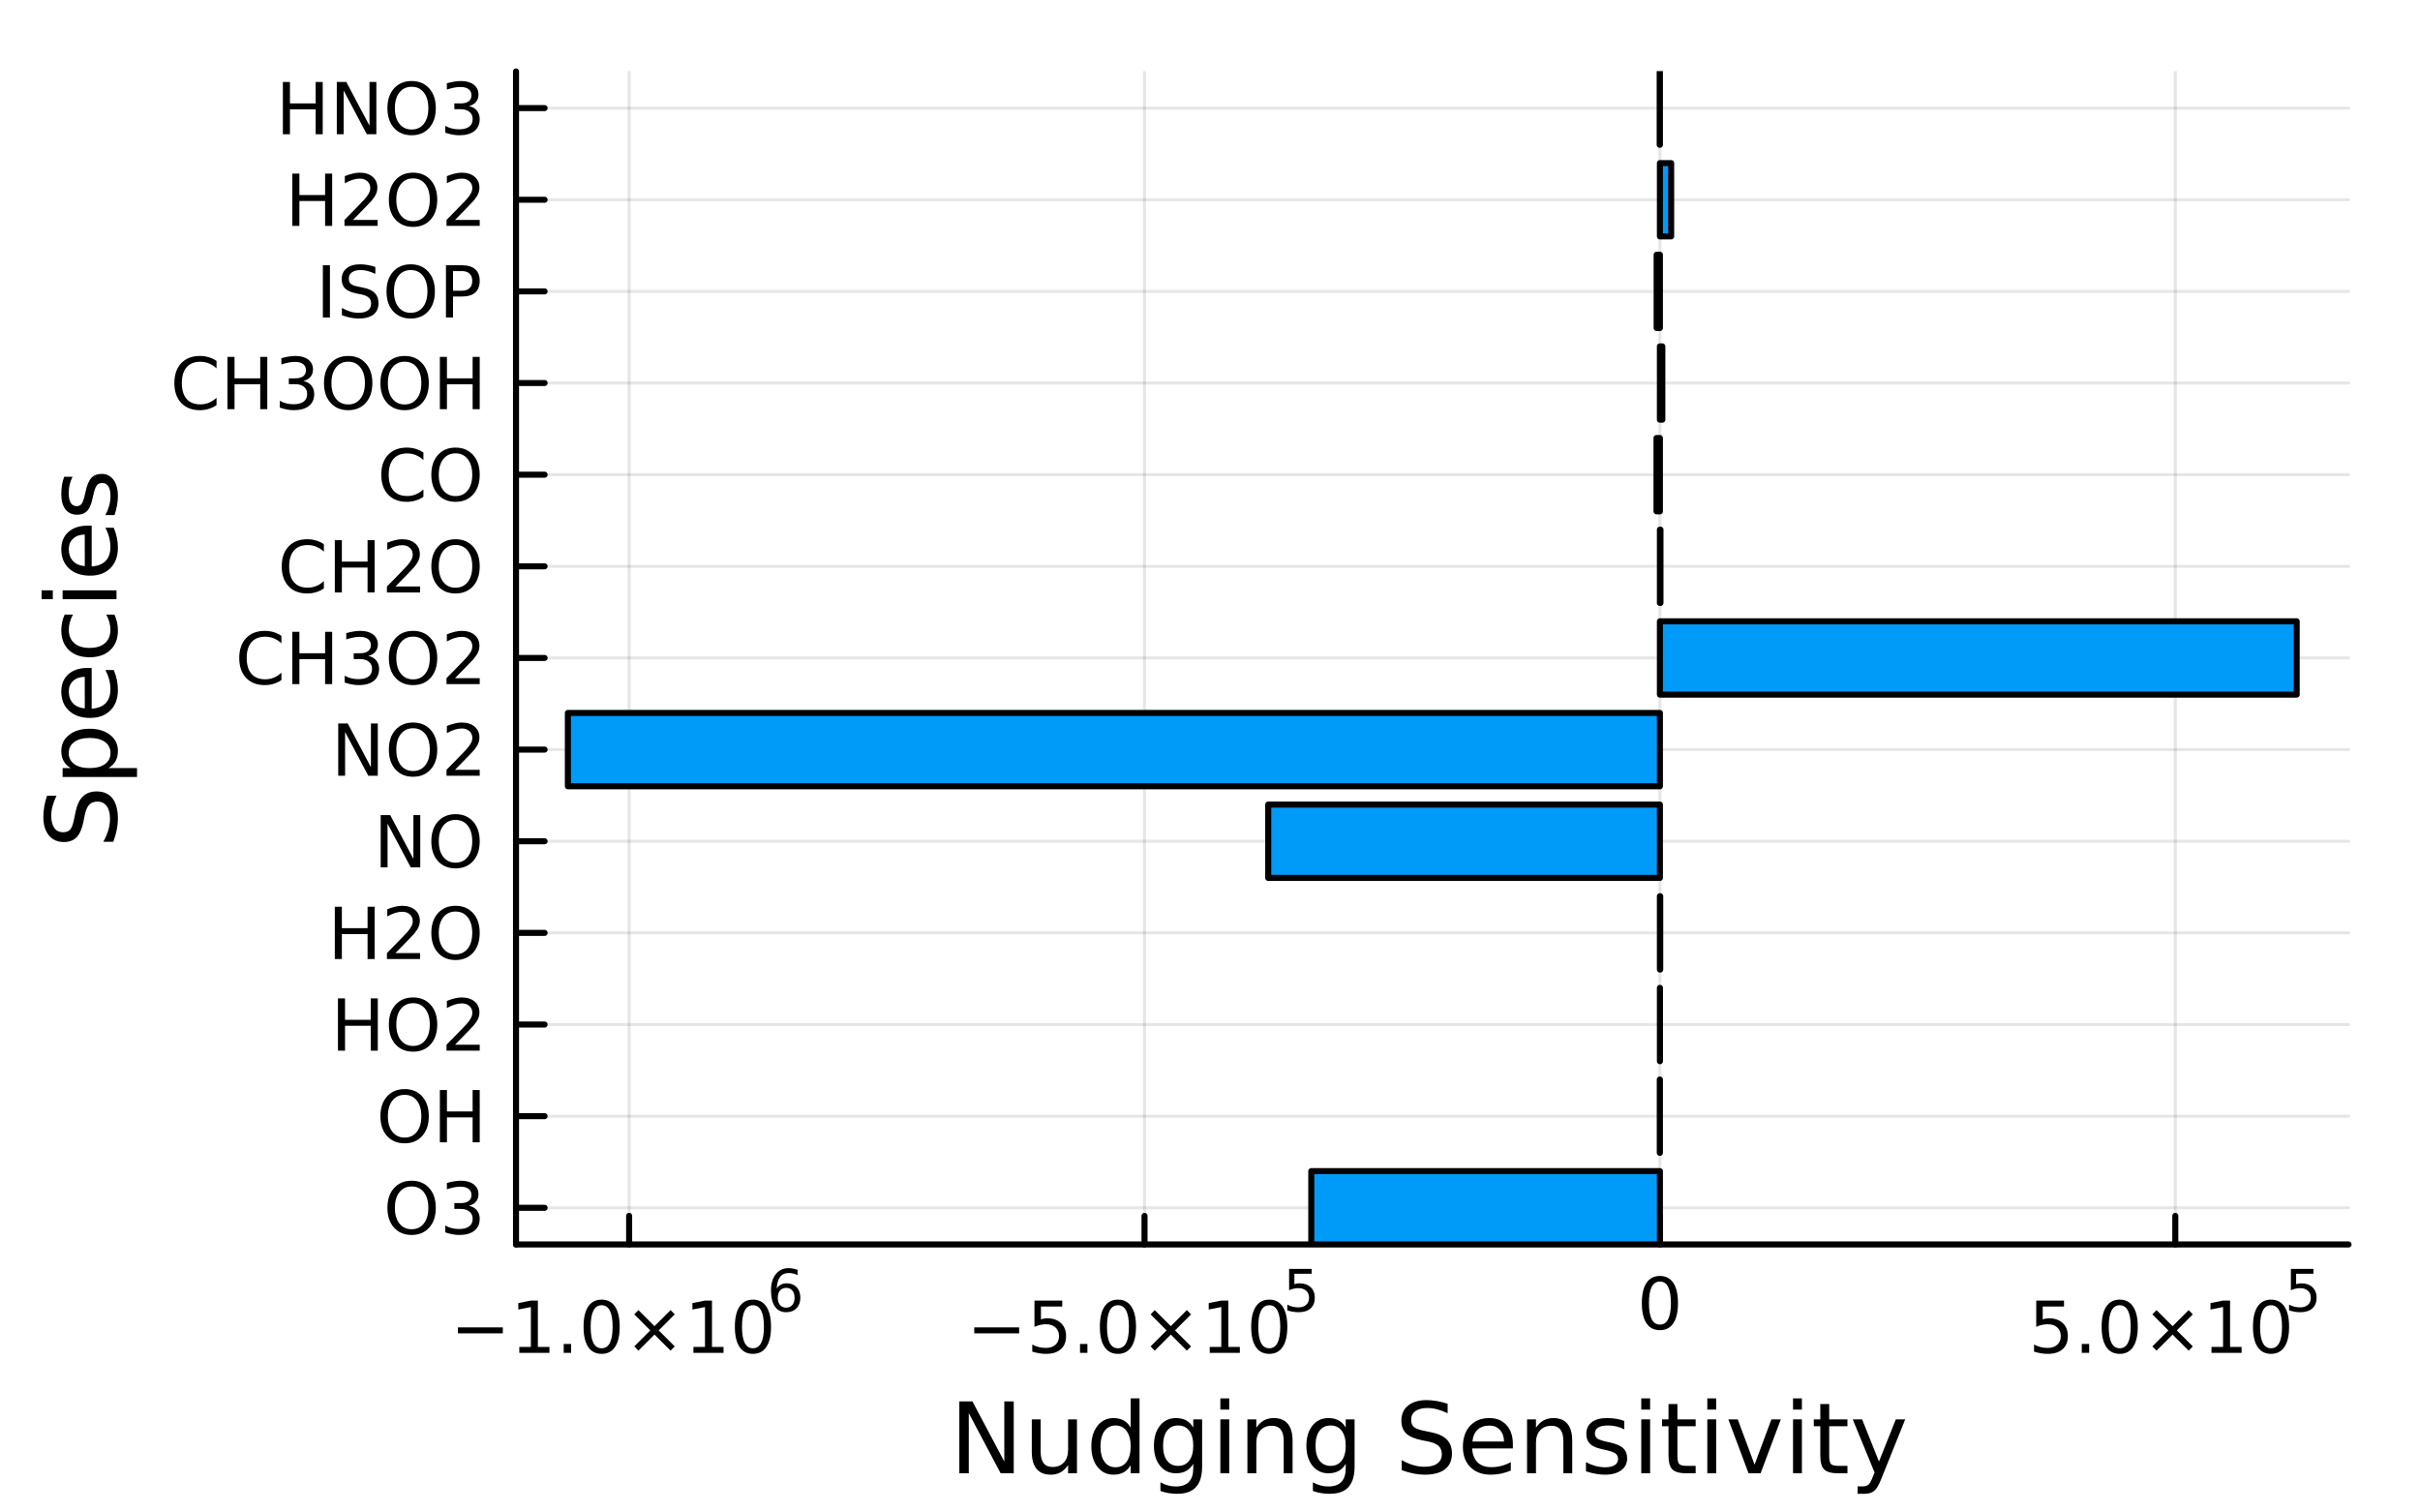 <?xml version="1.0" encoding="utf-8"?>
<svg xmlns="http://www.w3.org/2000/svg" xmlns:xlink="http://www.w3.org/1999/xlink" width="400" height="250" viewBox="0 0 1600 1000">
<rect x="0" y="0" width="1600" height="1000" fill="#333333" stroke="none"/>
<defs>
  <clipPath id="clip290">
    <rect x="0" y="0" width="1600" height="1000"/>
  </clipPath>
</defs>
<path clip-path="url(#clip290)" d="M0 1000 L1600 1000 L1600 0 L0 0  Z" fill="#ffffff" fill-rule="evenodd" fill-opacity="1"/>
<defs>
  <clipPath id="clip291">
    <rect x="320" y="0" width="1121" height="1000"/>
  </clipPath>
</defs>
<path clip-path="url(#clip290)" d="M341.164 822.794 L1552.76 822.794 L1552.76 47.244 L341.164 47.244  Z" fill="#ffffff" fill-rule="evenodd" fill-opacity="1"/>
<defs>
  <clipPath id="clip292">
    <rect x="341" y="47" width="1213" height="777"/>
  </clipPath>
</defs>
<polyline clip-path="url(#clip292)" style="stroke:#000000; stroke-linecap:round; stroke-linejoin:round; stroke-width:2; stroke-opacity:0.1; fill:none" points="415.96,822.794 415.96,47.244 "/>
<polyline clip-path="url(#clip292)" style="stroke:#000000; stroke-linecap:round; stroke-linejoin:round; stroke-width:2; stroke-opacity:0.1; fill:none" points="756.712,822.794 756.712,47.244 "/>
<polyline clip-path="url(#clip292)" style="stroke:#000000; stroke-linecap:round; stroke-linejoin:round; stroke-width:2; stroke-opacity:0.1; fill:none" points="1097.46,822.794 1097.46,47.244 "/>
<polyline clip-path="url(#clip292)" style="stroke:#000000; stroke-linecap:round; stroke-linejoin:round; stroke-width:2; stroke-opacity:0.1; fill:none" points="1438.22,822.794 1438.22,47.244 "/>
<polyline clip-path="url(#clip292)" style="stroke:#000000; stroke-linecap:round; stroke-linejoin:round; stroke-width:2; stroke-opacity:0.1; fill:none" points="341.164,798.558 1552.76,798.558 "/>
<polyline clip-path="url(#clip292)" style="stroke:#000000; stroke-linecap:round; stroke-linejoin:round; stroke-width:2; stroke-opacity:0.1; fill:none" points="341.164,737.969 1552.76,737.969 "/>
<polyline clip-path="url(#clip292)" style="stroke:#000000; stroke-linecap:round; stroke-linejoin:round; stroke-width:2; stroke-opacity:0.1; fill:none" points="341.164,677.379 1552.76,677.379 "/>
<polyline clip-path="url(#clip292)" style="stroke:#000000; stroke-linecap:round; stroke-linejoin:round; stroke-width:2; stroke-opacity:0.1; fill:none" points="341.164,616.789 1552.76,616.789 "/>
<polyline clip-path="url(#clip292)" style="stroke:#000000; stroke-linecap:round; stroke-linejoin:round; stroke-width:2; stroke-opacity:0.1; fill:none" points="341.164,556.199 1552.76,556.199 "/>
<polyline clip-path="url(#clip292)" style="stroke:#000000; stroke-linecap:round; stroke-linejoin:round; stroke-width:2; stroke-opacity:0.1; fill:none" points="341.164,495.609 1552.76,495.609 "/>
<polyline clip-path="url(#clip292)" style="stroke:#000000; stroke-linecap:round; stroke-linejoin:round; stroke-width:2; stroke-opacity:0.1; fill:none" points="341.164,435.019 1552.76,435.019 "/>
<polyline clip-path="url(#clip292)" style="stroke:#000000; stroke-linecap:round; stroke-linejoin:round; stroke-width:2; stroke-opacity:0.1; fill:none" points="341.164,374.429 1552.76,374.429 "/>
<polyline clip-path="url(#clip292)" style="stroke:#000000; stroke-linecap:round; stroke-linejoin:round; stroke-width:2; stroke-opacity:0.1; fill:none" points="341.164,313.839 1552.76,313.839 "/>
<polyline clip-path="url(#clip292)" style="stroke:#000000; stroke-linecap:round; stroke-linejoin:round; stroke-width:2; stroke-opacity:0.1; fill:none" points="341.164,253.25 1552.76,253.25 "/>
<polyline clip-path="url(#clip292)" style="stroke:#000000; stroke-linecap:round; stroke-linejoin:round; stroke-width:2; stroke-opacity:0.1; fill:none" points="341.164,192.66 1552.76,192.66 "/>
<polyline clip-path="url(#clip292)" style="stroke:#000000; stroke-linecap:round; stroke-linejoin:round; stroke-width:2; stroke-opacity:0.1; fill:none" points="341.164,132.07 1552.76,132.07 "/>
<polyline clip-path="url(#clip292)" style="stroke:#000000; stroke-linecap:round; stroke-linejoin:round; stroke-width:2; stroke-opacity:0.1; fill:none" points="341.164,71.48 1552.76,71.48 "/>
<polyline clip-path="url(#clip290)" style="stroke:#000000; stroke-linecap:round; stroke-linejoin:round; stroke-width:4; stroke-opacity:1; fill:none" points="341.164,822.794 1552.76,822.794 "/>
<polyline clip-path="url(#clip290)" style="stroke:#000000; stroke-linecap:round; stroke-linejoin:round; stroke-width:4; stroke-opacity:1; fill:none" points="415.96,822.794 415.96,803.897 "/>
<polyline clip-path="url(#clip290)" style="stroke:#000000; stroke-linecap:round; stroke-linejoin:round; stroke-width:4; stroke-opacity:1; fill:none" points="756.712,822.794 756.712,803.897 "/>
<polyline clip-path="url(#clip290)" style="stroke:#000000; stroke-linecap:round; stroke-linejoin:round; stroke-width:4; stroke-opacity:1; fill:none" points="1097.46,822.794 1097.46,803.897 "/>
<polyline clip-path="url(#clip290)" style="stroke:#000000; stroke-linecap:round; stroke-linejoin:round; stroke-width:4; stroke-opacity:1; fill:none" points="1438.22,822.794 1438.22,803.897 "/>
<path clip-path="url(#clip290)" d="M302.77 877.626 L332.445 877.626 L332.445 881.561 L302.77 881.561 L302.77 877.626 Z" fill="#000000" fill-rule="nonzero" fill-opacity="1" /><path clip-path="url(#clip290)" d="M343.348 890.519 L350.987 890.519 L350.987 864.154 L342.677 865.82 L342.677 861.561 L350.941 859.894 L355.617 859.894 L355.617 890.519 L363.255 890.519 L363.255 894.454 L343.348 894.454 L343.348 890.519 Z" fill="#000000" fill-rule="nonzero" fill-opacity="1" /><path clip-path="url(#clip290)" d="M372.7 888.575 L377.584 888.575 L377.584 894.454 L372.7 894.454 L372.7 888.575 Z" fill="#000000" fill-rule="nonzero" fill-opacity="1" /><path clip-path="url(#clip290)" d="M397.769 862.973 Q394.158 862.973 392.329 866.538 Q390.524 870.079 390.524 877.209 Q390.524 884.316 392.329 887.88 Q394.158 891.422 397.769 891.422 Q401.403 891.422 403.209 887.88 Q405.038 884.316 405.038 877.209 Q405.038 870.079 403.209 866.538 Q401.403 862.973 397.769 862.973 M397.769 859.269 Q403.579 859.269 406.635 863.876 Q409.714 868.459 409.714 877.209 Q409.714 885.936 406.635 890.542 Q403.579 895.126 397.769 895.126 Q391.959 895.126 388.88 890.542 Q385.825 885.936 385.825 877.209 Q385.825 868.459 388.88 863.876 Q391.959 859.269 397.769 859.269 Z" fill="#000000" fill-rule="nonzero" fill-opacity="1" /><path clip-path="url(#clip290)" d="M446.102 868.992 L435.524 879.616 L446.102 890.195 L443.348 892.996 L432.723 882.371 L422.098 892.996 L419.366 890.195 L429.922 879.616 L419.366 868.992 L422.098 866.191 L432.723 876.816 L443.348 866.191 L446.102 868.992 Z" fill="#000000" fill-rule="nonzero" fill-opacity="1" /><path clip-path="url(#clip290)" d="M458.463 890.519 L466.102 890.519 L466.102 864.154 L457.792 865.82 L457.792 861.561 L466.056 859.894 L470.732 859.894 L470.732 890.519 L478.371 890.519 L478.371 894.454 L458.463 894.454 L458.463 890.519 Z" fill="#000000" fill-rule="nonzero" fill-opacity="1" /><path clip-path="url(#clip290)" d="M497.815 862.973 Q494.204 862.973 492.375 866.538 Q490.57 870.079 490.57 877.209 Q490.57 884.316 492.375 887.88 Q494.204 891.422 497.815 891.422 Q501.449 891.422 503.255 887.88 Q505.083 884.316 505.083 877.209 Q505.083 870.079 503.255 866.538 Q501.449 862.973 497.815 862.973 M497.815 859.269 Q503.625 859.269 506.681 863.876 Q509.759 868.459 509.759 877.209 Q509.759 885.936 506.681 890.542 Q503.625 895.126 497.815 895.126 Q492.005 895.126 488.926 890.542 Q485.871 885.936 485.871 877.209 Q485.871 868.459 488.926 863.876 Q492.005 859.269 497.815 859.269 Z" fill="#000000" fill-rule="nonzero" fill-opacity="1" /><path clip-path="url(#clip290)" d="M519.784 851.49 Q517.226 851.49 515.721 853.239 Q514.236 854.988 514.236 858.035 Q514.236 861.063 515.721 862.831 Q517.226 864.58 519.784 864.58 Q522.342 864.58 523.827 862.831 Q525.332 861.063 525.332 858.035 Q525.332 854.988 523.827 853.239 Q522.342 851.49 519.784 851.49 M527.326 839.585 L527.326 843.045 Q525.896 842.368 524.429 842.011 Q522.981 841.653 521.552 841.653 Q517.79 841.653 515.797 844.193 Q513.822 846.732 513.54 851.866 Q514.649 850.23 516.323 849.365 Q517.997 848.481 520.01 848.481 Q524.241 848.481 526.686 851.057 Q529.15 853.615 529.15 858.035 Q529.15 862.361 526.592 864.975 Q524.034 867.589 519.784 867.589 Q514.913 867.589 512.336 863.865 Q509.759 860.123 509.759 853.032 Q509.759 846.374 512.919 842.425 Q516.079 838.456 521.401 838.456 Q522.831 838.456 524.279 838.738 Q525.746 839.02 527.326 839.585 Z" fill="#000000" fill-rule="nonzero" fill-opacity="1" /><path clip-path="url(#clip290)" d="M644.133 877.626 L673.809 877.626 L673.809 881.561 L644.133 881.561 L644.133 877.626 Z" fill="#000000" fill-rule="nonzero" fill-opacity="1" /><path clip-path="url(#clip290)" d="M683.948 859.894 L702.304 859.894 L702.304 863.83 L688.23 863.83 L688.23 872.302 Q689.249 871.954 690.267 871.792 Q691.286 871.607 692.304 871.607 Q698.091 871.607 701.471 874.779 Q704.85 877.95 704.85 883.366 Q704.85 888.945 701.378 892.047 Q697.906 895.126 691.586 895.126 Q689.411 895.126 687.142 894.755 Q684.897 894.385 682.489 893.644 L682.489 888.945 Q684.573 890.079 686.795 890.635 Q689.017 891.19 691.494 891.19 Q695.498 891.19 697.836 889.084 Q700.174 886.978 700.174 883.366 Q700.174 879.755 697.836 877.649 Q695.498 875.542 691.494 875.542 Q689.619 875.542 687.744 875.959 Q685.892 876.376 683.948 877.255 L683.948 859.894 Z" fill="#000000" fill-rule="nonzero" fill-opacity="1" /><path clip-path="url(#clip290)" d="M714.063 888.575 L718.947 888.575 L718.947 894.454 L714.063 894.454 L714.063 888.575 Z" fill="#000000" fill-rule="nonzero" fill-opacity="1" /><path clip-path="url(#clip290)" d="M739.133 862.973 Q735.521 862.973 733.693 866.538 Q731.887 870.079 731.887 877.209 Q731.887 884.316 733.693 887.88 Q735.521 891.422 739.133 891.422 Q742.767 891.422 744.572 887.88 Q746.401 884.316 746.401 877.209 Q746.401 870.079 744.572 866.538 Q742.767 862.973 739.133 862.973 M739.133 859.269 Q744.943 859.269 747.998 863.876 Q751.077 868.459 751.077 877.209 Q751.077 885.936 747.998 890.542 Q744.943 895.126 739.133 895.126 Q733.322 895.126 730.244 890.542 Q727.188 885.936 727.188 877.209 Q727.188 868.459 730.244 863.876 Q733.322 859.269 739.133 859.269 Z" fill="#000000" fill-rule="nonzero" fill-opacity="1" /><path clip-path="url(#clip290)" d="M787.466 868.992 L776.887 879.616 L787.466 890.195 L784.711 892.996 L774.086 882.371 L763.461 892.996 L760.73 890.195 L771.285 879.616 L760.73 868.992 L763.461 866.191 L774.086 876.816 L784.711 866.191 L787.466 868.992 Z" fill="#000000" fill-rule="nonzero" fill-opacity="1" /><path clip-path="url(#clip290)" d="M799.827 890.519 L807.465 890.519 L807.465 864.154 L799.155 865.82 L799.155 861.561 L807.419 859.894 L812.095 859.894 L812.095 890.519 L819.734 890.519 L819.734 894.454 L799.827 894.454 L799.827 890.519 Z" fill="#000000" fill-rule="nonzero" fill-opacity="1" /><path clip-path="url(#clip290)" d="M839.178 862.973 Q835.567 862.973 833.738 866.538 Q831.933 870.079 831.933 877.209 Q831.933 884.316 833.738 887.88 Q835.567 891.422 839.178 891.422 Q842.813 891.422 844.618 887.88 Q846.447 884.316 846.447 877.209 Q846.447 870.079 844.618 866.538 Q842.813 862.973 839.178 862.973 M839.178 859.269 Q844.988 859.269 848.044 863.876 Q851.123 868.459 851.123 877.209 Q851.123 885.936 848.044 890.542 Q844.988 895.126 839.178 895.126 Q833.368 895.126 830.289 890.542 Q827.234 885.936 827.234 877.209 Q827.234 868.459 830.289 863.876 Q833.368 859.269 839.178 859.269 Z" fill="#000000" fill-rule="nonzero" fill-opacity="1" /><path clip-path="url(#clip290)" d="M852.308 838.964 L867.222 838.964 L867.222 842.161 L855.787 842.161 L855.787 849.045 Q856.615 848.763 857.442 848.631 Q858.27 848.481 859.097 848.481 Q863.799 848.481 866.545 851.057 Q869.291 853.634 869.291 858.035 Q869.291 862.568 866.47 865.088 Q863.649 867.589 858.514 867.589 Q856.746 867.589 854.903 867.288 Q853.079 866.988 851.123 866.386 L851.123 862.568 Q852.815 863.489 854.621 863.941 Q856.426 864.392 858.439 864.392 Q861.693 864.392 863.592 862.681 Q865.492 860.969 865.492 858.035 Q865.492 855.101 863.592 853.39 Q861.693 851.678 858.439 851.678 Q856.915 851.678 855.392 852.017 Q853.887 852.355 852.308 853.07 L852.308 838.964 Z" fill="#000000" fill-rule="nonzero" fill-opacity="1" /><path clip-path="url(#clip290)" d="M1097.46 847.313 Q1093.85 847.313 1092.02 850.878 Q1090.22 854.419 1090.22 861.549 Q1090.22 868.656 1092.02 872.22 Q1093.85 875.762 1097.46 875.762 Q1101.1 875.762 1102.9 872.22 Q1104.73 868.656 1104.73 861.549 Q1104.73 854.419 1102.9 850.878 Q1101.1 847.313 1097.46 847.313 M1097.46 843.609 Q1103.27 843.609 1106.33 848.216 Q1109.41 852.799 1109.41 861.549 Q1109.41 870.276 1106.33 874.882 Q1103.27 879.466 1097.46 879.466 Q1091.65 879.466 1088.58 874.882 Q1085.52 870.276 1085.52 861.549 Q1085.52 852.799 1088.58 848.216 Q1091.65 843.609 1097.46 843.609 Z" fill="#000000" fill-rule="nonzero" fill-opacity="1" /><path clip-path="url(#clip290)" d="M1346.27 859.894 L1364.63 859.894 L1364.63 863.83 L1350.56 863.83 L1350.56 872.302 Q1351.57 871.954 1352.59 871.792 Q1353.61 871.607 1354.63 871.607 Q1360.42 871.607 1363.8 874.779 Q1367.18 877.95 1367.18 883.366 Q1367.18 888.945 1363.7 892.047 Q1360.23 895.126 1353.91 895.126 Q1351.74 895.126 1349.47 894.755 Q1347.22 894.385 1344.82 893.644 L1344.82 888.945 Q1346.9 890.079 1349.12 890.635 Q1351.34 891.19 1353.82 891.19 Q1357.82 891.19 1360.16 889.084 Q1362.5 886.978 1362.5 883.366 Q1362.5 879.755 1360.16 877.649 Q1357.82 875.542 1353.82 875.542 Q1351.95 875.542 1350.07 875.959 Q1348.22 876.376 1346.27 877.255 L1346.27 859.894 Z" fill="#000000" fill-rule="nonzero" fill-opacity="1" /><path clip-path="url(#clip290)" d="M1376.39 888.575 L1381.27 888.575 L1381.27 894.454 L1376.39 894.454 L1376.39 888.575 Z" fill="#000000" fill-rule="nonzero" fill-opacity="1" /><path clip-path="url(#clip290)" d="M1401.46 862.973 Q1397.85 862.973 1396.02 866.538 Q1394.21 870.079 1394.21 877.209 Q1394.21 884.316 1396.02 887.88 Q1397.85 891.422 1401.46 891.422 Q1405.09 891.422 1406.9 887.88 Q1408.73 884.316 1408.73 877.209 Q1408.73 870.079 1406.9 866.538 Q1405.09 862.973 1401.46 862.973 M1401.46 859.269 Q1407.27 859.269 1410.32 863.876 Q1413.4 868.459 1413.4 877.209 Q1413.4 885.936 1410.32 890.542 Q1407.27 895.126 1401.46 895.126 Q1395.65 895.126 1392.57 890.542 Q1389.51 885.936 1389.51 877.209 Q1389.51 868.459 1392.57 863.876 Q1395.65 859.269 1401.46 859.269 Z" fill="#000000" fill-rule="nonzero" fill-opacity="1" /><path clip-path="url(#clip290)" d="M1449.79 868.992 L1439.21 879.616 L1449.79 890.195 L1447.04 892.996 L1436.41 882.371 L1425.79 892.996 L1423.06 890.195 L1433.61 879.616 L1423.06 868.992 L1425.79 866.191 L1436.41 876.816 L1447.04 866.191 L1449.79 868.992 Z" fill="#000000" fill-rule="nonzero" fill-opacity="1" /><path clip-path="url(#clip290)" d="M1462.15 890.519 L1469.79 890.519 L1469.79 864.154 L1461.48 865.82 L1461.48 861.561 L1469.75 859.894 L1474.42 859.894 L1474.42 890.519 L1482.06 890.519 L1482.06 894.454 L1462.15 894.454 L1462.15 890.519 Z" fill="#000000" fill-rule="nonzero" fill-opacity="1" /><path clip-path="url(#clip290)" d="M1501.5 862.973 Q1497.89 862.973 1496.06 866.538 Q1494.26 870.079 1494.26 877.209 Q1494.26 884.316 1496.06 887.88 Q1497.89 891.422 1501.5 891.422 Q1505.14 891.422 1506.94 887.88 Q1508.77 884.316 1508.77 877.209 Q1508.77 870.079 1506.94 866.538 Q1505.14 862.973 1501.5 862.973 M1501.5 859.269 Q1507.31 859.269 1510.37 863.876 Q1513.45 868.459 1513.45 877.209 Q1513.45 885.936 1510.37 890.542 Q1507.31 895.126 1501.5 895.126 Q1495.69 895.126 1492.62 890.542 Q1489.56 885.936 1489.56 877.209 Q1489.56 868.459 1492.62 863.876 Q1495.69 859.269 1501.5 859.269 Z" fill="#000000" fill-rule="nonzero" fill-opacity="1" /><path clip-path="url(#clip290)" d="M1514.63 838.964 L1529.55 838.964 L1529.55 842.161 L1518.11 842.161 L1518.11 849.045 Q1518.94 848.763 1519.77 848.631 Q1520.6 848.481 1521.42 848.481 Q1526.13 848.481 1528.87 851.057 Q1531.62 853.634 1531.62 858.035 Q1531.62 862.568 1528.8 865.088 Q1525.97 867.589 1520.84 867.589 Q1519.07 867.589 1517.23 867.288 Q1515.4 866.988 1513.45 866.386 L1513.45 862.568 Q1515.14 863.489 1516.95 863.941 Q1518.75 864.392 1520.77 864.392 Q1524.02 864.392 1525.92 862.681 Q1527.82 860.969 1527.82 858.035 Q1527.82 855.101 1525.92 853.39 Q1524.02 851.678 1520.77 851.678 Q1519.24 851.678 1517.72 852.017 Q1516.21 852.355 1514.63 853.07 L1514.63 838.964 Z" fill="#000000" fill-rule="nonzero" fill-opacity="1" /><path clip-path="url(#clip290)" d="M634.276 926.563 L642.934 926.563 L664.004 966.317 L664.004 926.563 L670.243 926.563 L670.243 974.083 L661.585 974.083 L640.515 934.329 L640.515 974.083 L634.276 974.083 L634.276 926.563 Z" fill="#000000" fill-rule="nonzero" fill-opacity="1" /><path clip-path="url(#clip290)" d="M682.178 960.015 L682.178 938.435 L688.035 938.435 L688.035 959.792 Q688.035 964.853 690.008 967.399 Q691.982 969.914 695.928 969.914 Q700.671 969.914 703.408 966.89 Q706.177 963.866 706.177 958.646 L706.177 938.435 L712.034 938.435 L712.034 974.083 L706.177 974.083 L706.177 968.609 Q704.045 971.855 701.212 973.447 Q698.411 975.006 694.687 975.006 Q688.544 975.006 685.361 971.187 Q682.178 967.367 682.178 960.015 M696.915 937.576 L696.915 937.576 Z" fill="#000000" fill-rule="nonzero" fill-opacity="1" /><path clip-path="url(#clip290)" d="M747.554 943.846 L747.554 924.558 L753.411 924.558 L753.411 974.083 L747.554 974.083 L747.554 968.736 Q745.708 971.919 742.875 973.478 Q740.075 975.006 736.128 975.006 Q729.667 975.006 725.593 969.85 Q721.55 964.694 721.55 956.291 Q721.55 947.888 725.593 942.732 Q729.667 937.576 736.128 937.576 Q740.075 937.576 742.875 939.135 Q745.708 940.663 747.554 943.846 M727.598 956.291 Q727.598 962.752 730.24 966.444 Q732.913 970.105 737.56 970.105 Q742.207 970.105 744.881 966.444 Q747.554 962.752 747.554 956.291 Q747.554 949.83 744.881 946.17 Q742.207 942.477 737.56 942.477 Q732.913 942.477 730.24 946.17 Q727.598 949.83 727.598 956.291 Z" fill="#000000" fill-rule="nonzero" fill-opacity="1" /><path clip-path="url(#clip290)" d="M788.931 955.845 Q788.931 949.48 786.29 945.979 Q783.68 942.477 778.937 942.477 Q774.227 942.477 771.585 945.979 Q768.975 949.48 768.975 955.845 Q768.975 962.179 771.585 965.68 Q774.227 969.182 778.937 969.182 Q783.68 969.182 786.29 965.68 Q788.931 962.179 788.931 955.845 M794.788 969.659 Q794.788 978.762 790.746 983.186 Q786.703 987.642 778.364 987.642 Q775.277 987.642 772.54 987.165 Q769.802 986.719 767.224 985.764 L767.224 980.067 Q769.802 981.467 772.317 982.136 Q774.831 982.804 777.441 982.804 Q783.202 982.804 786.067 979.78 Q788.931 976.789 788.931 970.709 L788.931 967.813 Q787.117 970.964 784.284 972.524 Q781.452 974.083 777.505 974.083 Q770.948 974.083 766.938 969.086 Q762.927 964.089 762.927 955.845 Q762.927 947.57 766.938 942.573 Q770.948 937.576 777.505 937.576 Q781.452 937.576 784.284 939.135 Q787.117 940.695 788.931 943.846 L788.931 938.435 L794.788 938.435 L794.788 969.659 Z" fill="#000000" fill-rule="nonzero" fill-opacity="1" /><path clip-path="url(#clip290)" d="M806.851 938.435 L812.707 938.435 L812.707 974.083 L806.851 974.083 L806.851 938.435 M806.851 924.558 L812.707 924.558 L812.707 931.974 L806.851 931.974 L806.851 924.558 Z" fill="#000000" fill-rule="nonzero" fill-opacity="1" /><path clip-path="url(#clip290)" d="M854.594 952.567 L854.594 974.083 L848.737 974.083 L848.737 952.758 Q848.737 947.697 846.764 945.183 Q844.79 942.668 840.844 942.668 Q836.101 942.668 833.364 945.692 Q830.627 948.716 830.627 953.936 L830.627 974.083 L824.738 974.083 L824.738 938.435 L830.627 938.435 L830.627 943.973 Q832.727 940.759 835.56 939.167 Q838.425 937.576 842.149 937.576 Q848.292 937.576 851.443 941.395 Q854.594 945.183 854.594 952.567 Z" fill="#000000" fill-rule="nonzero" fill-opacity="1" /><path clip-path="url(#clip290)" d="M889.732 955.845 Q889.732 949.48 887.091 945.979 Q884.481 942.477 879.738 942.477 Q875.028 942.477 872.386 945.979 Q869.776 949.48 869.776 955.845 Q869.776 962.179 872.386 965.68 Q875.028 969.182 879.738 969.182 Q884.481 969.182 887.091 965.68 Q889.732 962.179 889.732 955.845 M895.589 969.659 Q895.589 978.762 891.547 983.186 Q887.504 987.642 879.165 987.642 Q876.078 987.642 873.341 987.165 Q870.603 986.719 868.025 985.764 L868.025 980.067 Q870.603 981.467 873.118 982.136 Q875.632 982.804 878.242 982.804 Q884.003 982.804 886.868 979.78 Q889.732 976.789 889.732 970.709 L889.732 967.813 Q887.918 970.964 885.085 972.524 Q882.253 974.083 878.306 974.083 Q871.749 974.083 867.739 969.086 Q863.728 964.089 863.728 955.845 Q863.728 947.57 867.739 942.573 Q871.749 937.576 878.306 937.576 Q882.253 937.576 885.085 939.135 Q887.918 940.695 889.732 943.846 L889.732 938.435 L895.589 938.435 L895.589 969.659 Z" fill="#000000" fill-rule="nonzero" fill-opacity="1" /><path clip-path="url(#clip290)" d="M957.113 928.123 L957.113 934.393 Q953.453 932.642 950.207 931.783 Q946.96 930.924 943.936 930.924 Q938.685 930.924 935.82 932.961 Q932.987 934.998 932.987 938.753 Q932.987 941.904 934.865 943.528 Q936.775 945.119 942.058 946.106 L945.941 946.902 Q953.135 948.27 956.54 951.74 Q959.978 955.177 959.978 960.97 Q959.978 967.877 955.331 971.441 Q950.716 975.006 941.772 975.006 Q938.398 975.006 934.579 974.242 Q930.791 973.478 926.717 971.982 L926.717 965.362 Q930.632 967.558 934.388 968.672 Q938.143 969.786 941.772 969.786 Q947.278 969.786 950.27 967.622 Q953.262 965.458 953.262 961.447 Q953.262 957.946 951.098 955.973 Q948.965 953.999 944.064 953.013 L940.149 952.249 Q932.955 950.816 929.741 947.761 Q926.526 944.705 926.526 939.263 Q926.526 932.961 930.95 929.332 Q935.406 925.704 943.204 925.704 Q946.546 925.704 950.016 926.309 Q953.485 926.913 957.113 928.123 Z" fill="#000000" fill-rule="nonzero" fill-opacity="1" /><path clip-path="url(#clip290)" d="M1000.24 954.795 L1000.24 957.66 L973.314 957.66 Q973.696 963.707 976.942 966.89 Q980.221 970.041 986.045 970.041 Q989.419 970.041 992.57 969.213 Q995.753 968.386 998.872 966.731 L998.872 972.269 Q995.721 973.606 992.411 974.306 Q989.101 975.006 985.695 975.006 Q977.165 975.006 972.168 970.041 Q967.203 965.076 967.203 956.609 Q967.203 947.856 971.914 942.732 Q976.656 937.576 984.677 937.576 Q991.87 937.576 996.04 942.223 Q1000.24 946.838 1000.24 954.795 M994.385 953.076 Q994.321 948.27 991.679 945.406 Q989.069 942.541 984.74 942.541 Q979.839 942.541 976.879 945.31 Q973.951 948.079 973.505 953.108 L994.385 953.076 Z" fill="#000000" fill-rule="nonzero" fill-opacity="1" /><path clip-path="url(#clip290)" d="M1039.49 952.567 L1039.49 974.083 L1033.63 974.083 L1033.63 952.758 Q1033.63 947.697 1031.66 945.183 Q1029.68 942.668 1025.74 942.668 Q1020.99 942.668 1018.26 945.692 Q1015.52 948.716 1015.52 953.936 L1015.52 974.083 L1009.63 974.083 L1009.63 938.435 L1015.52 938.435 L1015.52 943.973 Q1017.62 940.759 1020.45 939.167 Q1023.32 937.576 1027.04 937.576 Q1033.18 937.576 1036.33 941.395 Q1039.49 945.183 1039.49 952.567 Z" fill="#000000" fill-rule="nonzero" fill-opacity="1" /><path clip-path="url(#clip290)" d="M1073.89 939.486 L1073.89 945.024 Q1071.41 943.751 1068.74 943.114 Q1066.06 942.477 1063.2 942.477 Q1058.84 942.477 1056.64 943.814 Q1054.48 945.151 1054.48 947.825 Q1054.48 949.862 1056.04 951.039 Q1057.6 952.185 1062.31 953.235 L1064.31 953.681 Q1070.55 955.018 1073.16 957.469 Q1075.8 959.888 1075.8 964.248 Q1075.8 969.213 1071.86 972.11 Q1067.94 975.006 1061.07 975.006 Q1058.2 975.006 1055.08 974.433 Q1051.99 973.892 1048.56 972.778 L1048.56 966.731 Q1051.8 968.418 1054.95 969.277 Q1058.11 970.105 1061.19 970.105 Q1065.33 970.105 1067.56 968.704 Q1069.79 967.272 1069.79 964.694 Q1069.79 962.307 1068.16 961.033 Q1066.57 959.76 1061.13 958.583 L1059.09 958.105 Q1053.65 956.959 1051.23 954.604 Q1048.81 952.217 1048.81 948.079 Q1048.81 943.05 1052.38 940.313 Q1055.94 937.576 1062.5 937.576 Q1065.74 937.576 1068.61 938.053 Q1071.47 938.531 1073.89 939.486 Z" fill="#000000" fill-rule="nonzero" fill-opacity="1" /><path clip-path="url(#clip290)" d="M1085.13 938.435 L1090.98 938.435 L1090.98 974.083 L1085.13 974.083 L1085.13 938.435 M1085.13 924.558 L1090.98 924.558 L1090.98 931.974 L1085.13 931.974 L1085.13 924.558 Z" fill="#000000" fill-rule="nonzero" fill-opacity="1" /><path clip-path="url(#clip290)" d="M1109.03 928.314 L1109.03 938.435 L1121.09 938.435 L1121.09 942.987 L1109.03 942.987 L1109.03 962.338 Q1109.03 966.699 1110.21 967.94 Q1111.42 969.182 1115.08 969.182 L1121.09 969.182 L1121.09 974.083 L1115.08 974.083 Q1108.3 974.083 1105.72 971.569 Q1103.14 969.022 1103.14 962.338 L1103.14 942.987 L1098.85 942.987 L1098.85 938.435 L1103.14 938.435 L1103.14 928.314 L1109.03 928.314 Z" fill="#000000" fill-rule="nonzero" fill-opacity="1" /><path clip-path="url(#clip290)" d="M1128.8 938.435 L1134.65 938.435 L1134.65 974.083 L1128.8 974.083 L1128.8 938.435 M1128.8 924.558 L1134.65 924.558 L1134.65 931.974 L1128.8 931.974 L1128.8 924.558 Z" fill="#000000" fill-rule="nonzero" fill-opacity="1" /><path clip-path="url(#clip290)" d="M1142.71 938.435 L1148.91 938.435 L1160.05 968.354 L1171.19 938.435 L1177.4 938.435 L1164.03 974.083 L1156.07 974.083 L1142.71 938.435 Z" fill="#000000" fill-rule="nonzero" fill-opacity="1" /><path clip-path="url(#clip290)" d="M1185.48 938.435 L1191.34 938.435 L1191.34 974.083 L1185.48 974.083 L1185.48 938.435 M1185.48 924.558 L1191.34 924.558 L1191.34 931.974 L1185.48 931.974 L1185.48 924.558 Z" fill="#000000" fill-rule="nonzero" fill-opacity="1" /><path clip-path="url(#clip290)" d="M1209.39 928.314 L1209.39 938.435 L1221.45 938.435 L1221.45 942.987 L1209.39 942.987 L1209.39 962.338 Q1209.39 966.699 1210.56 967.94 Q1211.77 969.182 1215.43 969.182 L1221.45 969.182 L1221.45 974.083 L1215.43 974.083 Q1208.65 974.083 1206.08 971.569 Q1203.5 969.022 1203.5 962.338 L1203.5 942.987 L1199.2 942.987 L1199.2 938.435 L1203.5 938.435 L1203.5 928.314 L1209.39 928.314 Z" fill="#000000" fill-rule="nonzero" fill-opacity="1" /><path clip-path="url(#clip290)" d="M1243.98 977.393 Q1241.5 983.759 1239.15 985.701 Q1236.79 987.642 1232.84 987.642 L1228.17 987.642 L1228.17 982.741 L1231.6 982.741 Q1234.02 982.741 1235.36 981.595 Q1236.7 980.449 1238.32 976.184 L1239.37 973.51 L1224.95 938.435 L1231.16 938.435 L1242.3 966.317 L1253.44 938.435 L1259.64 938.435 L1243.98 977.393 Z" fill="#000000" fill-rule="nonzero" fill-opacity="1" /><polyline clip-path="url(#clip290)" style="stroke:#000000; stroke-linecap:round; stroke-linejoin:round; stroke-width:4; stroke-opacity:1; fill:none" points="341.164,822.794 341.164,47.244 "/>
<polyline clip-path="url(#clip290)" style="stroke:#000000; stroke-linecap:round; stroke-linejoin:round; stroke-width:4; stroke-opacity:1; fill:none" points="341.164,798.558 360.062,798.558 "/>
<polyline clip-path="url(#clip290)" style="stroke:#000000; stroke-linecap:round; stroke-linejoin:round; stroke-width:4; stroke-opacity:1; fill:none" points="341.164,737.969 360.062,737.969 "/>
<polyline clip-path="url(#clip290)" style="stroke:#000000; stroke-linecap:round; stroke-linejoin:round; stroke-width:4; stroke-opacity:1; fill:none" points="341.164,677.379 360.062,677.379 "/>
<polyline clip-path="url(#clip290)" style="stroke:#000000; stroke-linecap:round; stroke-linejoin:round; stroke-width:4; stroke-opacity:1; fill:none" points="341.164,616.789 360.062,616.789 "/>
<polyline clip-path="url(#clip290)" style="stroke:#000000; stroke-linecap:round; stroke-linejoin:round; stroke-width:4; stroke-opacity:1; fill:none" points="341.164,556.199 360.062,556.199 "/>
<polyline clip-path="url(#clip290)" style="stroke:#000000; stroke-linecap:round; stroke-linejoin:round; stroke-width:4; stroke-opacity:1; fill:none" points="341.164,495.609 360.062,495.609 "/>
<polyline clip-path="url(#clip290)" style="stroke:#000000; stroke-linecap:round; stroke-linejoin:round; stroke-width:4; stroke-opacity:1; fill:none" points="341.164,435.019 360.062,435.019 "/>
<polyline clip-path="url(#clip290)" style="stroke:#000000; stroke-linecap:round; stroke-linejoin:round; stroke-width:4; stroke-opacity:1; fill:none" points="341.164,374.429 360.062,374.429 "/>
<polyline clip-path="url(#clip290)" style="stroke:#000000; stroke-linecap:round; stroke-linejoin:round; stroke-width:4; stroke-opacity:1; fill:none" points="341.164,313.839 360.062,313.839 "/>
<polyline clip-path="url(#clip290)" style="stroke:#000000; stroke-linecap:round; stroke-linejoin:round; stroke-width:4; stroke-opacity:1; fill:none" points="341.164,253.25 360.062,253.25 "/>
<polyline clip-path="url(#clip290)" style="stroke:#000000; stroke-linecap:round; stroke-linejoin:round; stroke-width:4; stroke-opacity:1; fill:none" points="341.164,192.66 360.062,192.66 "/>
<polyline clip-path="url(#clip290)" style="stroke:#000000; stroke-linecap:round; stroke-linejoin:round; stroke-width:4; stroke-opacity:1; fill:none" points="341.164,132.07 360.062,132.07 "/>
<polyline clip-path="url(#clip290)" style="stroke:#000000; stroke-linecap:round; stroke-linejoin:round; stroke-width:4; stroke-opacity:1; fill:none" points="341.164,71.48 360.062,71.48 "/>
<path clip-path="url(#clip290)" d="M272.164 784.45 Q267.072 784.45 264.063 788.246 Q261.076 792.042 261.076 798.593 Q261.076 805.121 264.063 808.917 Q267.072 812.713 272.164 812.713 Q277.257 812.713 280.22 808.917 Q283.206 805.121 283.206 798.593 Q283.206 792.042 280.22 788.246 Q277.257 784.45 272.164 784.45 M272.164 780.653 Q279.433 780.653 283.785 785.538 Q288.136 790.399 288.136 798.593 Q288.136 806.764 283.785 811.649 Q279.433 816.51 272.164 816.51 Q264.873 816.51 260.498 811.649 Q256.146 806.788 256.146 798.593 Q256.146 790.399 260.498 785.538 Q264.873 780.653 272.164 780.653 Z" fill="#000000" fill-rule="nonzero" fill-opacity="1" /><path clip-path="url(#clip290)" d="M310.034 797.204 Q313.391 797.922 315.266 800.19 Q317.164 802.459 317.164 805.792 Q317.164 810.908 313.646 813.709 Q310.127 816.51 303.646 816.51 Q301.47 816.51 299.155 816.07 Q296.863 815.653 294.41 814.797 L294.41 810.283 Q296.354 811.417 298.669 811.996 Q300.984 812.575 303.507 812.575 Q307.905 812.575 310.197 810.838 Q312.511 809.102 312.511 805.792 Q312.511 802.737 310.359 801.024 Q308.229 799.288 304.41 799.288 L300.382 799.288 L300.382 795.445 L304.595 795.445 Q308.044 795.445 309.872 794.079 Q311.701 792.69 311.701 790.098 Q311.701 787.436 309.803 786.024 Q307.928 784.589 304.41 784.589 Q302.488 784.589 300.289 785.005 Q298.09 785.422 295.451 786.302 L295.451 782.135 Q298.113 781.394 300.428 781.024 Q302.766 780.653 304.826 780.653 Q310.15 780.653 313.252 783.084 Q316.354 785.491 316.354 789.612 Q316.354 792.482 314.71 794.473 Q313.067 796.44 310.034 797.204 Z" fill="#000000" fill-rule="nonzero" fill-opacity="1" /><path clip-path="url(#clip290)" d="M267.535 723.86 Q262.442 723.86 259.433 727.656 Q256.447 731.452 256.447 738.003 Q256.447 744.531 259.433 748.327 Q262.442 752.124 267.535 752.124 Q272.627 752.124 275.59 748.327 Q278.576 744.531 278.576 738.003 Q278.576 731.452 275.59 727.656 Q272.627 723.86 267.535 723.86 M267.535 720.064 Q274.803 720.064 279.155 724.948 Q283.507 729.809 283.507 738.003 Q283.507 746.175 279.155 751.059 Q274.803 755.92 267.535 755.92 Q260.243 755.92 255.868 751.059 Q251.516 746.198 251.516 738.003 Q251.516 729.809 255.868 724.948 Q260.243 720.064 267.535 720.064 Z" fill="#000000" fill-rule="nonzero" fill-opacity="1" /><path clip-path="url(#clip290)" d="M290.822 720.689 L295.498 720.689 L295.498 734.855 L312.488 734.855 L312.488 720.689 L317.164 720.689 L317.164 755.249 L312.488 755.249 L312.488 738.79 L295.498 738.79 L295.498 755.249 L290.822 755.249 L290.822 720.689 Z" fill="#000000" fill-rule="nonzero" fill-opacity="1" /><path clip-path="url(#clip290)" d="M223.438 660.099 L228.114 660.099 L228.114 674.265 L245.104 674.265 L245.104 660.099 L249.78 660.099 L249.78 694.659 L245.104 694.659 L245.104 678.2 L228.114 678.2 L228.114 694.659 L223.438 694.659 L223.438 660.099 Z" fill="#000000" fill-rule="nonzero" fill-opacity="1" /><path clip-path="url(#clip290)" d="M273.113 663.27 Q268.021 663.27 265.012 667.066 Q262.025 670.863 262.025 677.413 Q262.025 683.941 265.012 687.737 Q268.021 691.534 273.113 691.534 Q278.206 691.534 281.169 687.737 Q284.155 683.941 284.155 677.413 Q284.155 670.863 281.169 667.066 Q278.206 663.27 273.113 663.27 M273.113 659.474 Q280.382 659.474 284.734 664.358 Q289.086 669.219 289.086 677.413 Q289.086 685.585 284.734 690.469 Q280.382 695.33 273.113 695.33 Q265.822 695.33 261.447 690.469 Q257.095 685.608 257.095 677.413 Q257.095 669.219 261.447 664.358 Q265.822 659.474 273.113 659.474 Z" fill="#000000" fill-rule="nonzero" fill-opacity="1" /><path clip-path="url(#clip290)" d="M300.845 690.724 L317.164 690.724 L317.164 694.659 L295.22 694.659 L295.22 690.724 Q297.882 687.969 302.465 683.339 Q307.072 678.687 308.252 677.344 Q310.497 674.821 311.377 673.085 Q312.28 671.325 312.28 669.636 Q312.28 666.881 310.335 665.145 Q308.414 663.409 305.312 663.409 Q303.113 663.409 300.66 664.173 Q298.229 664.937 295.451 666.488 L295.451 661.765 Q298.275 660.631 300.729 660.052 Q303.183 659.474 305.22 659.474 Q310.59 659.474 313.784 662.159 Q316.979 664.844 316.979 669.335 Q316.979 671.464 316.169 673.386 Q315.382 675.284 313.275 677.876 Q312.697 678.548 309.595 681.765 Q306.493 684.96 300.845 690.724 Z" fill="#000000" fill-rule="nonzero" fill-opacity="1" /><path clip-path="url(#clip290)" d="M221.354 599.509 L226.03 599.509 L226.03 613.675 L243.021 613.675 L243.021 599.509 L247.697 599.509 L247.697 634.069 L243.021 634.069 L243.021 617.611 L226.03 617.611 L226.03 634.069 L221.354 634.069 L221.354 599.509 Z" fill="#000000" fill-rule="nonzero" fill-opacity="1" /><path clip-path="url(#clip290)" d="M261.447 630.134 L277.766 630.134 L277.766 634.069 L255.822 634.069 L255.822 630.134 Q258.484 627.379 263.067 622.749 Q267.674 618.097 268.854 616.754 Q271.1 614.231 271.979 612.495 Q272.882 610.736 272.882 609.046 Q272.882 606.291 270.937 604.555 Q269.016 602.819 265.914 602.819 Q263.715 602.819 261.262 603.583 Q258.831 604.347 256.053 605.898 L256.053 601.175 Q258.877 600.041 261.331 599.463 Q263.785 598.884 265.822 598.884 Q271.192 598.884 274.387 601.569 Q277.581 604.254 277.581 608.745 Q277.581 610.874 276.771 612.796 Q275.984 614.694 273.877 617.286 Q273.299 617.958 270.197 621.175 Q267.095 624.37 261.447 630.134 Z" fill="#000000" fill-rule="nonzero" fill-opacity="1" /><path clip-path="url(#clip290)" d="M301.192 602.68 Q296.099 602.68 293.09 606.476 Q290.104 610.273 290.104 616.824 Q290.104 623.351 293.09 627.148 Q296.099 630.944 301.192 630.944 Q306.285 630.944 309.247 627.148 Q312.234 623.351 312.234 616.824 Q312.234 610.273 309.247 606.476 Q306.285 602.68 301.192 602.68 M301.192 598.884 Q308.46 598.884 312.812 603.768 Q317.164 608.629 317.164 616.824 Q317.164 624.995 312.812 629.879 Q308.46 634.74 301.192 634.74 Q293.9 634.74 289.525 629.879 Q285.174 625.018 285.174 616.824 Q285.174 608.629 289.525 603.768 Q293.9 598.884 301.192 598.884 Z" fill="#000000" fill-rule="nonzero" fill-opacity="1" /><path clip-path="url(#clip290)" d="M251.701 538.919 L257.998 538.919 L273.322 567.831 L273.322 538.919 L277.859 538.919 L277.859 573.479 L271.562 573.479 L256.238 544.567 L256.238 573.479 L251.701 573.479 L251.701 538.919 Z" fill="#000000" fill-rule="nonzero" fill-opacity="1" /><path clip-path="url(#clip290)" d="M301.192 542.09 Q296.099 542.09 293.09 545.887 Q290.104 549.683 290.104 556.234 Q290.104 562.761 293.09 566.558 Q296.099 570.354 301.192 570.354 Q306.285 570.354 309.247 566.558 Q312.234 562.761 312.234 556.234 Q312.234 549.683 309.247 545.887 Q306.285 542.09 301.192 542.09 M301.192 538.294 Q308.46 538.294 312.812 543.178 Q317.164 548.039 317.164 556.234 Q317.164 564.405 312.812 569.289 Q308.46 574.15 301.192 574.15 Q293.9 574.15 289.525 569.289 Q285.174 564.428 285.174 556.234 Q285.174 548.039 289.525 543.178 Q293.9 538.294 301.192 538.294 Z" fill="#000000" fill-rule="nonzero" fill-opacity="1" /><path clip-path="url(#clip290)" d="M223.623 478.329 L229.919 478.329 L245.243 507.241 L245.243 478.329 L249.78 478.329 L249.78 512.889 L243.484 512.889 L228.16 483.977 L228.16 512.889 L223.623 512.889 L223.623 478.329 Z" fill="#000000" fill-rule="nonzero" fill-opacity="1" /><path clip-path="url(#clip290)" d="M273.113 481.5 Q268.021 481.5 265.012 485.297 Q262.025 489.093 262.025 495.644 Q262.025 502.172 265.012 505.968 Q268.021 509.764 273.113 509.764 Q278.206 509.764 281.169 505.968 Q284.155 502.172 284.155 495.644 Q284.155 489.093 281.169 485.297 Q278.206 481.5 273.113 481.5 M273.113 477.704 Q280.382 477.704 284.734 482.588 Q289.086 487.449 289.086 495.644 Q289.086 503.815 284.734 508.699 Q280.382 513.56 273.113 513.56 Q265.822 513.56 261.447 508.699 Q257.095 503.838 257.095 495.644 Q257.095 487.449 261.447 482.588 Q265.822 477.704 273.113 477.704 Z" fill="#000000" fill-rule="nonzero" fill-opacity="1" /><path clip-path="url(#clip290)" d="M300.845 508.954 L317.164 508.954 L317.164 512.889 L295.22 512.889 L295.22 508.954 Q297.882 506.199 302.465 501.57 Q307.072 496.917 308.252 495.574 Q310.497 493.051 311.377 491.315 Q312.28 489.556 312.28 487.866 Q312.28 485.111 310.335 483.375 Q308.414 481.639 305.312 481.639 Q303.113 481.639 300.66 482.403 Q298.229 483.167 295.451 484.718 L295.451 479.996 Q298.275 478.861 300.729 478.283 Q303.183 477.704 305.22 477.704 Q310.59 477.704 313.784 480.389 Q316.979 483.074 316.979 487.565 Q316.979 489.695 316.169 491.616 Q315.382 493.514 313.275 496.107 Q312.697 496.778 309.595 499.996 Q306.493 503.19 300.845 508.954 Z" fill="#000000" fill-rule="nonzero" fill-opacity="1" /><path clip-path="url(#clip290)" d="M186.054 420.401 L186.054 425.332 Q183.693 423.133 181.007 422.045 Q178.345 420.957 175.336 420.957 Q169.41 420.957 166.262 424.591 Q163.114 428.202 163.114 435.054 Q163.114 441.883 166.262 445.517 Q169.41 449.128 175.336 449.128 Q178.345 449.128 181.007 448.04 Q183.693 446.952 186.054 444.753 L186.054 449.637 Q183.6 451.304 180.845 452.137 Q178.114 452.971 175.058 452.971 Q167.211 452.971 162.697 448.179 Q158.183 443.364 158.183 435.054 Q158.183 426.721 162.697 421.929 Q167.211 417.114 175.058 417.114 Q178.16 417.114 180.892 417.948 Q183.646 418.758 186.054 420.401 Z" fill="#000000" fill-rule="nonzero" fill-opacity="1" /><path clip-path="url(#clip290)" d="M193.276 417.739 L197.952 417.739 L197.952 431.906 L214.942 431.906 L214.942 417.739 L219.618 417.739 L219.618 452.299 L214.942 452.299 L214.942 435.841 L197.952 435.841 L197.952 452.299 L193.276 452.299 L193.276 417.739 Z" fill="#000000" fill-rule="nonzero" fill-opacity="1" /><path clip-path="url(#clip290)" d="M243.507 433.665 Q246.864 434.383 248.739 436.651 Q250.637 438.92 250.637 442.253 Q250.637 447.369 247.118 450.17 Q243.6 452.971 237.118 452.971 Q234.942 452.971 232.627 452.531 Q230.336 452.114 227.882 451.258 L227.882 446.744 Q229.827 447.878 232.141 448.457 Q234.456 449.035 236.979 449.035 Q241.377 449.035 243.669 447.299 Q245.984 445.563 245.984 442.253 Q245.984 439.197 243.831 437.484 Q241.702 435.748 237.882 435.748 L233.854 435.748 L233.854 431.906 L238.067 431.906 Q241.516 431.906 243.345 430.54 Q245.174 429.151 245.174 426.559 Q245.174 423.897 243.276 422.485 Q241.401 421.049 237.882 421.049 Q235.961 421.049 233.762 421.466 Q231.563 421.883 228.924 422.762 L228.924 418.596 Q231.586 417.855 233.901 417.485 Q236.239 417.114 238.299 417.114 Q243.623 417.114 246.725 419.545 Q249.826 421.952 249.826 426.073 Q249.826 428.943 248.183 430.934 Q246.539 432.901 243.507 433.665 Z" fill="#000000" fill-rule="nonzero" fill-opacity="1" /><path clip-path="url(#clip290)" d="M273.113 420.91 Q268.021 420.91 265.012 424.707 Q262.025 428.503 262.025 435.054 Q262.025 441.582 265.012 445.378 Q268.021 449.174 273.113 449.174 Q278.206 449.174 281.169 445.378 Q284.155 441.582 284.155 435.054 Q284.155 428.503 281.169 424.707 Q278.206 420.91 273.113 420.91 M273.113 417.114 Q280.382 417.114 284.734 421.998 Q289.086 426.86 289.086 435.054 Q289.086 443.225 284.734 448.109 Q280.382 452.971 273.113 452.971 Q265.822 452.971 261.447 448.109 Q257.095 443.248 257.095 435.054 Q257.095 426.86 261.447 421.998 Q265.822 417.114 273.113 417.114 Z" fill="#000000" fill-rule="nonzero" fill-opacity="1" /><path clip-path="url(#clip290)" d="M300.845 448.364 L317.164 448.364 L317.164 452.299 L295.22 452.299 L295.22 448.364 Q297.882 445.609 302.465 440.98 Q307.072 436.327 308.252 434.984 Q310.497 432.461 311.377 430.725 Q312.28 428.966 312.28 427.276 Q312.28 424.522 310.335 422.785 Q308.414 421.049 305.312 421.049 Q303.113 421.049 300.66 421.813 Q298.229 422.577 295.451 424.128 L295.451 419.406 Q298.275 418.272 300.729 417.693 Q303.183 417.114 305.22 417.114 Q310.59 417.114 313.784 419.799 Q316.979 422.485 316.979 426.975 Q316.979 429.105 316.169 431.026 Q315.382 432.924 313.275 435.517 Q312.697 436.188 309.595 439.406 Q306.493 442.6 300.845 448.364 Z" fill="#000000" fill-rule="nonzero" fill-opacity="1" /><path clip-path="url(#clip290)" d="M214.132 359.811 L214.132 364.742 Q211.771 362.543 209.086 361.455 Q206.424 360.367 203.415 360.367 Q197.489 360.367 194.341 364.001 Q191.193 367.612 191.193 374.464 Q191.193 381.293 194.341 384.927 Q197.489 388.538 203.415 388.538 Q206.424 388.538 209.086 387.45 Q211.771 386.362 214.132 384.163 L214.132 389.047 Q211.679 390.714 208.924 391.547 Q206.192 392.381 203.137 392.381 Q195.29 392.381 190.776 387.589 Q186.262 382.774 186.262 374.464 Q186.262 366.131 190.776 361.339 Q195.29 356.524 203.137 356.524 Q206.239 356.524 208.97 357.358 Q211.725 358.168 214.132 359.811 Z" fill="#000000" fill-rule="nonzero" fill-opacity="1" /><path clip-path="url(#clip290)" d="M221.354 357.149 L226.03 357.149 L226.03 371.316 L243.021 371.316 L243.021 357.149 L247.697 357.149 L247.697 391.709 L243.021 391.709 L243.021 375.251 L226.03 375.251 L226.03 391.709 L221.354 391.709 L221.354 357.149 Z" fill="#000000" fill-rule="nonzero" fill-opacity="1" /><path clip-path="url(#clip290)" d="M261.447 387.774 L277.766 387.774 L277.766 391.709 L255.822 391.709 L255.822 387.774 Q258.484 385.02 263.067 380.39 Q267.674 375.737 268.854 374.395 Q271.1 371.871 271.979 370.135 Q272.882 368.376 272.882 366.686 Q272.882 363.932 270.937 362.196 Q269.016 360.46 265.914 360.46 Q263.715 360.46 261.262 361.223 Q258.831 361.987 256.053 363.538 L256.053 358.816 Q258.877 357.682 261.331 357.103 Q263.785 356.524 265.822 356.524 Q271.192 356.524 274.387 359.21 Q277.581 361.895 277.581 366.385 Q277.581 368.515 276.771 370.436 Q275.984 372.334 273.877 374.927 Q273.299 375.598 270.197 378.816 Q267.095 382.01 261.447 387.774 Z" fill="#000000" fill-rule="nonzero" fill-opacity="1" /><path clip-path="url(#clip290)" d="M301.192 360.321 Q296.099 360.321 293.09 364.117 Q290.104 367.913 290.104 374.464 Q290.104 380.992 293.09 384.788 Q296.099 388.584 301.192 388.584 Q306.285 388.584 309.247 384.788 Q312.234 380.992 312.234 374.464 Q312.234 367.913 309.247 364.117 Q306.285 360.321 301.192 360.321 M301.192 356.524 Q308.46 356.524 312.812 361.409 Q317.164 366.27 317.164 374.464 Q317.164 382.635 312.812 387.52 Q308.46 392.381 301.192 392.381 Q293.9 392.381 289.525 387.52 Q285.174 382.658 285.174 374.464 Q285.174 366.27 289.525 361.409 Q293.9 356.524 301.192 356.524 Z" fill="#000000" fill-rule="nonzero" fill-opacity="1" /><path clip-path="url(#clip290)" d="M279.942 299.222 L279.942 304.152 Q277.581 301.953 274.896 300.865 Q272.234 299.777 269.225 299.777 Q263.299 299.777 260.15 303.411 Q257.002 307.022 257.002 313.874 Q257.002 320.703 260.15 324.337 Q263.299 327.948 269.225 327.948 Q272.234 327.948 274.896 326.86 Q277.581 325.772 279.942 323.573 L279.942 328.457 Q277.488 330.124 274.734 330.957 Q272.002 331.791 268.947 331.791 Q261.1 331.791 256.586 326.999 Q252.072 322.184 252.072 313.874 Q252.072 305.541 256.586 300.749 Q261.1 295.934 268.947 295.934 Q272.049 295.934 274.78 296.768 Q277.535 297.578 279.942 299.222 Z" fill="#000000" fill-rule="nonzero" fill-opacity="1" /><path clip-path="url(#clip290)" d="M301.192 299.731 Q296.099 299.731 293.09 303.527 Q290.104 307.323 290.104 313.874 Q290.104 320.402 293.09 324.198 Q296.099 327.995 301.192 327.995 Q306.285 327.995 309.247 324.198 Q312.234 320.402 312.234 313.874 Q312.234 307.323 309.247 303.527 Q306.285 299.731 301.192 299.731 M301.192 295.934 Q308.46 295.934 312.812 300.819 Q317.164 305.68 317.164 313.874 Q317.164 322.045 312.812 326.93 Q308.46 331.791 301.192 331.791 Q293.9 331.791 289.525 326.93 Q285.174 322.069 285.174 313.874 Q285.174 305.68 289.525 300.819 Q293.9 295.934 301.192 295.934 Z" fill="#000000" fill-rule="nonzero" fill-opacity="1" /><path clip-path="url(#clip290)" d="M143.16 238.632 L143.16 243.562 Q140.799 241.363 138.114 240.275 Q135.452 239.187 132.443 239.187 Q126.517 239.187 123.369 242.821 Q120.221 246.433 120.221 253.284 Q120.221 260.113 123.369 263.747 Q126.517 267.358 132.443 267.358 Q135.452 267.358 138.114 266.27 Q140.799 265.182 143.16 262.983 L143.16 267.868 Q140.707 269.534 137.952 270.368 Q135.221 271.201 132.165 271.201 Q124.318 271.201 119.804 266.409 Q115.29 261.594 115.29 253.284 Q115.29 244.951 119.804 240.159 Q124.318 235.345 132.165 235.345 Q135.267 235.345 137.998 236.178 Q140.753 236.988 143.16 238.632 Z" fill="#000000" fill-rule="nonzero" fill-opacity="1" /><path clip-path="url(#clip290)" d="M150.383 235.97 L155.058 235.97 L155.058 250.136 L172.049 250.136 L172.049 235.97 L176.725 235.97 L176.725 270.53 L172.049 270.53 L172.049 254.071 L155.058 254.071 L155.058 270.53 L150.383 270.53 L150.383 235.97 Z" fill="#000000" fill-rule="nonzero" fill-opacity="1" /><path clip-path="url(#clip290)" d="M200.614 251.895 Q203.97 252.613 205.845 254.882 Q207.743 257.15 207.743 260.483 Q207.743 265.599 204.225 268.4 Q200.706 271.201 194.225 271.201 Q192.049 271.201 189.734 270.761 Q187.443 270.344 184.989 269.488 L184.989 264.974 Q186.933 266.108 189.248 266.687 Q191.563 267.266 194.086 267.266 Q198.484 267.266 200.776 265.53 Q203.091 263.794 203.091 260.483 Q203.091 257.428 200.938 255.715 Q198.808 253.979 194.989 253.979 L190.961 253.979 L190.961 250.136 L195.174 250.136 Q198.623 250.136 200.452 248.77 Q202.28 247.382 202.28 244.789 Q202.28 242.127 200.382 240.715 Q198.507 239.28 194.989 239.28 Q193.068 239.28 190.868 239.696 Q188.669 240.113 186.031 240.993 L186.031 236.826 Q188.693 236.085 191.007 235.715 Q193.345 235.345 195.405 235.345 Q200.73 235.345 203.831 237.775 Q206.933 240.183 206.933 244.303 Q206.933 247.173 205.29 249.164 Q203.646 251.132 200.614 251.895 Z" fill="#000000" fill-rule="nonzero" fill-opacity="1" /><path clip-path="url(#clip290)" d="M230.22 239.141 Q225.128 239.141 222.118 242.937 Q219.132 246.733 219.132 253.284 Q219.132 259.812 222.118 263.608 Q225.128 267.405 230.22 267.405 Q235.313 267.405 238.276 263.608 Q241.262 259.812 241.262 253.284 Q241.262 246.733 238.276 242.937 Q235.313 239.141 230.22 239.141 M230.22 235.345 Q237.489 235.345 241.84 240.229 Q246.192 245.09 246.192 253.284 Q246.192 261.456 241.84 266.34 Q237.489 271.201 230.22 271.201 Q222.928 271.201 218.553 266.34 Q214.202 261.479 214.202 253.284 Q214.202 245.09 218.553 240.229 Q222.928 235.345 230.22 235.345 Z" fill="#000000" fill-rule="nonzero" fill-opacity="1" /><path clip-path="url(#clip290)" d="M267.535 239.141 Q262.442 239.141 259.433 242.937 Q256.447 246.733 256.447 253.284 Q256.447 259.812 259.433 263.608 Q262.442 267.405 267.535 267.405 Q272.627 267.405 275.59 263.608 Q278.576 259.812 278.576 253.284 Q278.576 246.733 275.59 242.937 Q272.627 239.141 267.535 239.141 M267.535 235.345 Q274.803 235.345 279.155 240.229 Q283.507 245.09 283.507 253.284 Q283.507 261.456 279.155 266.34 Q274.803 271.201 267.535 271.201 Q260.243 271.201 255.868 266.34 Q251.516 261.479 251.516 253.284 Q251.516 245.09 255.868 240.229 Q260.243 235.345 267.535 235.345 Z" fill="#000000" fill-rule="nonzero" fill-opacity="1" /><path clip-path="url(#clip290)" d="M290.822 235.97 L295.498 235.97 L295.498 250.136 L312.488 250.136 L312.488 235.97 L317.164 235.97 L317.164 270.53 L312.488 270.53 L312.488 254.071 L295.498 254.071 L295.498 270.53 L290.822 270.53 L290.822 235.97 Z" fill="#000000" fill-rule="nonzero" fill-opacity="1" /><path clip-path="url(#clip290)" d="M213.461 175.38 L218.137 175.38 L218.137 209.94 L213.461 209.94 L213.461 175.38 Z" fill="#000000" fill-rule="nonzero" fill-opacity="1" /><path clip-path="url(#clip290)" d="M248.16 176.514 L248.16 181.074 Q245.498 179.801 243.137 179.176 Q240.776 178.551 238.577 178.551 Q234.757 178.551 232.674 180.033 Q230.614 181.514 230.614 184.245 Q230.614 186.537 231.979 187.718 Q233.368 188.875 237.211 189.593 L240.035 190.171 Q245.266 191.167 247.743 193.69 Q250.243 196.19 250.243 200.403 Q250.243 205.426 246.864 208.018 Q243.507 210.611 237.002 210.611 Q234.549 210.611 231.771 210.056 Q229.016 209.5 226.053 208.412 L226.053 203.597 Q228.901 205.194 231.632 206.005 Q234.364 206.815 237.002 206.815 Q241.007 206.815 243.183 205.241 Q245.359 203.667 245.359 200.75 Q245.359 198.204 243.785 196.769 Q242.234 195.333 238.669 194.616 L235.822 194.06 Q230.59 193.019 228.253 190.796 Q225.915 188.574 225.915 184.616 Q225.915 180.033 229.132 177.394 Q232.373 174.755 238.044 174.755 Q240.475 174.755 242.998 175.195 Q245.521 175.634 248.16 176.514 Z" fill="#000000" fill-rule="nonzero" fill-opacity="1" /><path clip-path="url(#clip290)" d="M271.562 178.551 Q266.47 178.551 263.461 182.347 Q260.475 186.144 260.475 192.694 Q260.475 199.222 263.461 203.019 Q266.47 206.815 271.562 206.815 Q276.655 206.815 279.618 203.019 Q282.604 199.222 282.604 192.694 Q282.604 186.144 279.618 182.347 Q276.655 178.551 271.562 178.551 M271.562 174.755 Q278.831 174.755 283.183 179.639 Q287.535 184.5 287.535 192.694 Q287.535 200.866 283.183 205.75 Q278.831 210.611 271.562 210.611 Q264.271 210.611 259.896 205.75 Q255.544 200.889 255.544 192.694 Q255.544 184.5 259.896 179.639 Q264.271 174.755 271.562 174.755 Z" fill="#000000" fill-rule="nonzero" fill-opacity="1" /><path clip-path="url(#clip290)" d="M299.525 179.222 L299.525 192.208 L305.405 192.208 Q308.669 192.208 310.451 190.519 Q312.234 188.829 312.234 185.704 Q312.234 182.602 310.451 180.912 Q308.669 179.222 305.405 179.222 L299.525 179.222 M294.849 175.38 L305.405 175.38 Q311.215 175.38 314.178 178.019 Q317.164 180.634 317.164 185.704 Q317.164 190.819 314.178 193.435 Q311.215 196.051 305.405 196.051 L299.525 196.051 L299.525 209.94 L294.849 209.94 L294.849 175.38 Z" fill="#000000" fill-rule="nonzero" fill-opacity="1" /><path clip-path="url(#clip290)" d="M193.276 114.79 L197.952 114.79 L197.952 128.956 L214.942 128.956 L214.942 114.79 L219.618 114.79 L219.618 149.35 L214.942 149.35 L214.942 132.892 L197.952 132.892 L197.952 149.35 L193.276 149.35 L193.276 114.79 Z" fill="#000000" fill-rule="nonzero" fill-opacity="1" /><path clip-path="url(#clip290)" d="M233.368 145.415 L249.688 145.415 L249.688 149.35 L227.743 149.35 L227.743 145.415 Q230.405 142.66 234.989 138.031 Q239.595 133.378 240.776 132.035 Q243.021 129.512 243.901 127.776 Q244.803 126.017 244.803 124.327 Q244.803 121.572 242.859 119.836 Q240.938 118.1 237.836 118.1 Q235.637 118.1 233.183 118.864 Q230.753 119.628 227.975 121.179 L227.975 116.457 Q230.799 115.322 233.252 114.744 Q235.706 114.165 237.743 114.165 Q243.114 114.165 246.308 116.85 Q249.502 119.535 249.502 124.026 Q249.502 126.156 248.692 128.077 Q247.905 129.975 245.799 132.568 Q245.22 133.239 242.118 136.456 Q239.016 139.651 233.368 145.415 Z" fill="#000000" fill-rule="nonzero" fill-opacity="1" /><path clip-path="url(#clip290)" d="M273.113 117.961 Q268.021 117.961 265.012 121.757 Q262.025 125.554 262.025 132.105 Q262.025 138.632 265.012 142.429 Q268.021 146.225 273.113 146.225 Q278.206 146.225 281.169 142.429 Q284.155 138.632 284.155 132.105 Q284.155 125.554 281.169 121.757 Q278.206 117.961 273.113 117.961 M273.113 114.165 Q280.382 114.165 284.734 119.049 Q289.086 123.91 289.086 132.105 Q289.086 140.276 284.734 145.16 Q280.382 150.021 273.113 150.021 Q265.822 150.021 261.447 145.16 Q257.095 140.299 257.095 132.105 Q257.095 123.91 261.447 119.049 Q265.822 114.165 273.113 114.165 Z" fill="#000000" fill-rule="nonzero" fill-opacity="1" /><path clip-path="url(#clip290)" d="M300.845 145.415 L317.164 145.415 L317.164 149.35 L295.22 149.35 L295.22 145.415 Q297.882 142.66 302.465 138.031 Q307.072 133.378 308.252 132.035 Q310.497 129.512 311.377 127.776 Q312.28 126.017 312.28 124.327 Q312.28 121.572 310.335 119.836 Q308.414 118.1 305.312 118.1 Q303.113 118.1 300.66 118.864 Q298.229 119.628 295.451 121.179 L295.451 116.457 Q298.275 115.322 300.729 114.744 Q303.183 114.165 305.22 114.165 Q310.59 114.165 313.784 116.85 Q316.979 119.535 316.979 124.026 Q316.979 126.156 316.169 128.077 Q315.382 129.975 313.275 132.568 Q312.697 133.239 309.595 136.456 Q306.493 139.651 300.845 145.415 Z" fill="#000000" fill-rule="nonzero" fill-opacity="1" /><path clip-path="url(#clip290)" d="M187.026 54.2 L191.702 54.2 L191.702 68.367 L208.692 68.367 L208.692 54.2 L213.368 54.2 L213.368 88.76 L208.692 88.76 L208.692 72.302 L191.702 72.302 L191.702 88.76 L187.026 88.76 L187.026 54.2 Z" fill="#000000" fill-rule="nonzero" fill-opacity="1" /><path clip-path="url(#clip290)" d="M222.674 54.2 L228.97 54.2 L244.294 83.112 L244.294 54.2 L248.831 54.2 L248.831 88.76 L242.535 88.76 L227.211 59.848 L227.211 88.76 L222.674 88.76 L222.674 54.2 Z" fill="#000000" fill-rule="nonzero" fill-opacity="1" /><path clip-path="url(#clip290)" d="M272.164 57.371 Q267.072 57.371 264.063 61.168 Q261.076 64.964 261.076 71.515 Q261.076 78.043 264.063 81.839 Q267.072 85.635 272.164 85.635 Q277.257 85.635 280.22 81.839 Q283.206 78.043 283.206 71.515 Q283.206 64.964 280.22 61.168 Q277.257 57.371 272.164 57.371 M272.164 53.575 Q279.433 53.575 283.785 58.459 Q288.136 63.32 288.136 71.515 Q288.136 79.686 283.785 84.57 Q279.433 89.431 272.164 89.431 Q264.873 89.431 260.498 84.57 Q256.146 79.709 256.146 71.515 Q256.146 63.32 260.498 58.459 Q264.873 53.575 272.164 53.575 Z" fill="#000000" fill-rule="nonzero" fill-opacity="1" /><path clip-path="url(#clip290)" d="M310.034 70.126 Q313.391 70.844 315.266 73.112 Q317.164 75.38 317.164 78.714 Q317.164 83.829 313.646 86.63 Q310.127 89.431 303.646 89.431 Q301.47 89.431 299.155 88.992 Q296.863 88.575 294.41 87.718 L294.41 83.204 Q296.354 84.339 298.669 84.918 Q300.984 85.496 303.507 85.496 Q307.905 85.496 310.197 83.76 Q312.511 82.024 312.511 78.714 Q312.511 75.658 310.359 73.945 Q308.229 72.209 304.41 72.209 L300.382 72.209 L300.382 68.367 L304.595 68.367 Q308.044 68.367 309.872 67.001 Q311.701 65.612 311.701 63.019 Q311.701 60.357 309.803 58.945 Q307.928 57.51 304.41 57.51 Q302.488 57.51 300.289 57.927 Q298.09 58.343 295.451 59.223 L295.451 55.056 Q298.113 54.316 300.428 53.945 Q302.766 53.575 304.826 53.575 Q310.15 53.575 313.252 56.006 Q316.354 58.413 316.354 62.533 Q316.354 65.404 314.71 67.394 Q313.067 69.362 310.034 70.126 Z" fill="#000000" fill-rule="nonzero" fill-opacity="1" /><path clip-path="url(#clip290)" d="M31.074 526.128 L37.344 526.128 Q35.593 529.789 34.734 533.035 Q33.875 536.282 33.875 539.305 Q33.875 544.557 35.912 547.422 Q37.949 550.254 41.705 550.254 Q44.855 550.254 46.479 548.377 Q48.07 546.467 49.057 541.183 L49.853 537.3 Q51.221 530.107 54.691 526.701 Q58.128 523.264 63.921 523.264 Q70.828 523.264 74.392 527.911 Q77.957 532.526 77.957 541.47 Q77.957 544.844 77.193 548.663 Q76.429 552.451 74.933 556.525 L68.313 556.525 Q70.509 552.61 71.623 548.854 Q72.737 545.098 72.737 541.47 Q72.737 535.963 70.573 532.972 Q68.409 529.98 64.398 529.98 Q60.897 529.98 58.924 532.144 Q56.95 534.276 55.964 539.178 L55.2 543.093 Q53.767 550.286 50.712 553.501 Q47.656 556.716 42.214 556.716 Q35.912 556.716 32.283 552.291 Q28.655 547.835 28.655 540.037 Q28.655 536.695 29.259 533.226 Q29.864 529.757 31.074 526.128 Z" fill="#000000" fill-rule="nonzero" fill-opacity="1" /><path clip-path="url(#clip290)" d="M71.687 507.827 L90.593 507.827 L90.593 513.715 L41.386 513.715 L41.386 507.827 L46.797 507.827 Q43.614 505.981 42.086 503.18 Q40.527 500.347 40.527 496.432 Q40.527 489.939 45.683 485.897 Q50.839 481.823 59.242 481.823 Q67.645 481.823 72.801 485.897 Q77.957 489.939 77.957 496.432 Q77.957 500.347 76.429 503.18 Q74.87 505.981 71.687 507.827 M59.242 487.902 Q52.781 487.902 49.12 490.576 Q45.428 493.218 45.428 497.865 Q45.428 502.512 49.12 505.185 Q52.781 507.827 59.242 507.827 Q65.703 507.827 69.395 505.185 Q73.056 502.512 73.056 497.865 Q73.056 493.218 69.395 490.576 Q65.703 487.902 59.242 487.902 Z" fill="#000000" fill-rule="nonzero" fill-opacity="1" /><path clip-path="url(#clip290)" d="M57.746 441.624 L60.611 441.624 L60.611 468.551 Q66.658 468.169 69.841 464.922 Q72.992 461.644 72.992 455.819 Q72.992 452.445 72.164 449.294 Q71.337 446.111 69.682 442.992 L75.22 442.992 Q76.557 446.143 77.257 449.453 Q77.957 452.764 77.957 456.169 Q77.957 464.699 72.992 469.696 Q68.027 474.662 59.56 474.662 Q50.807 474.662 45.683 469.951 Q40.527 465.209 40.527 457.188 Q40.527 449.995 45.174 445.825 Q49.789 441.624 57.746 441.624 M56.027 447.48 Q51.221 447.544 48.357 450.186 Q45.492 452.795 45.492 457.124 Q45.492 462.026 48.261 464.986 Q51.03 467.914 56.059 468.36 L56.027 447.48 Z" fill="#000000" fill-rule="nonzero" fill-opacity="1" /><path clip-path="url(#clip290)" d="M42.755 406.358 L48.229 406.358 Q46.861 408.84 46.192 411.355 Q45.492 413.837 45.492 416.384 Q45.492 422.081 49.12 425.232 Q52.717 428.383 59.242 428.383 Q65.767 428.383 69.395 425.232 Q72.992 422.081 72.992 416.384 Q72.992 413.837 72.323 411.355 Q71.623 408.84 70.255 406.358 L75.665 406.358 Q76.811 408.808 77.384 411.45 Q77.957 414.06 77.957 417.02 Q77.957 425.073 72.896 429.815 Q67.836 434.558 59.242 434.558 Q50.521 434.558 45.524 429.783 Q40.527 424.977 40.527 416.638 Q40.527 413.933 41.1 411.355 Q41.641 408.777 42.755 406.358 Z" fill="#000000" fill-rule="nonzero" fill-opacity="1" /><path clip-path="url(#clip290)" d="M41.386 396.172 L41.386 390.316 L77.034 390.316 L77.034 396.172 L41.386 396.172 M27.509 396.172 L27.509 390.316 L34.925 390.316 L34.925 396.172 L27.509 396.172 Z" fill="#000000" fill-rule="nonzero" fill-opacity="1" /><path clip-path="url(#clip290)" d="M57.746 347.57 L60.611 347.57 L60.611 374.497 Q66.658 374.115 69.841 370.869 Q72.992 367.59 72.992 361.766 Q72.992 358.392 72.164 355.241 Q71.337 352.058 69.682 348.939 L75.22 348.939 Q76.557 352.09 77.257 355.4 Q77.957 358.71 77.957 362.116 Q77.957 370.646 72.992 375.643 Q68.027 380.608 59.56 380.608 Q50.807 380.608 45.683 375.898 Q40.527 371.155 40.527 363.134 Q40.527 355.941 45.174 351.772 Q49.789 347.57 57.746 347.57 M56.027 353.427 Q51.221 353.49 48.357 356.132 Q45.492 358.742 45.492 363.071 Q45.492 367.972 48.261 370.932 Q51.03 373.861 56.059 374.306 L56.027 353.427 Z" fill="#000000" fill-rule="nonzero" fill-opacity="1" /><path clip-path="url(#clip290)" d="M42.437 315.233 L47.975 315.233 Q46.702 317.715 46.065 320.389 Q45.428 323.062 45.428 325.927 Q45.428 330.287 46.765 332.484 Q48.102 334.648 50.776 334.648 Q52.813 334.648 53.99 333.088 Q55.136 331.529 56.187 326.818 L56.632 324.813 Q57.969 318.575 60.42 315.965 Q62.839 313.323 67.199 313.323 Q72.164 313.323 75.061 317.27 Q77.957 321.184 77.957 328.059 Q77.957 330.924 77.384 334.043 Q76.843 337.131 75.729 340.568 L69.682 340.568 Q71.369 337.322 72.228 334.171 Q73.056 331.019 73.056 327.932 Q73.056 323.794 71.655 321.566 Q70.223 319.338 67.645 319.338 Q65.258 319.338 63.984 320.962 Q62.711 322.553 61.534 327.996 L61.056 330.033 Q59.91 335.475 57.555 337.894 Q55.168 340.313 51.03 340.313 Q46.001 340.313 43.264 336.749 Q40.527 333.184 40.527 326.627 Q40.527 323.381 41.004 320.516 Q41.482 317.652 42.437 315.233 Z" fill="#000000" fill-rule="nonzero" fill-opacity="1" /><path clip-path="url(#clip292)" d="M866.962 822.794 L1097.46 822.794 L1097.46 774.322 L866.962 774.322 L866.962 822.794 L866.962 822.794  Z" fill="#009af9" fill-rule="evenodd" fill-opacity="1"/>
<polyline clip-path="url(#clip292)" style="stroke:#000000; stroke-linecap:round; stroke-linejoin:round; stroke-width:4; stroke-opacity:1; fill:none" points="866.962,822.794 1097.46,822.794 1097.46,774.322 866.962,774.322 866.962,822.794 "/>
<path clip-path="url(#clip292)" d="M1097.38 762.204 L1097.46 762.204 L1097.46 713.733 L1097.38 713.733 L1097.38 762.204 L1097.38 762.204  Z" fill="#009af9" fill-rule="evenodd" fill-opacity="1"/>
<polyline clip-path="url(#clip292)" style="stroke:#000000; stroke-linecap:round; stroke-linejoin:round; stroke-width:4; stroke-opacity:1; fill:none" points="1097.38,762.204 1097.46,762.204 1097.46,713.733 1097.38,713.733 1097.38,762.204 "/>
<path clip-path="url(#clip292)" d="M1097.49 701.615 L1097.46 701.615 L1097.46 653.143 L1097.49 653.143 L1097.49 701.615 L1097.49 701.615  Z" fill="#009af9" fill-rule="evenodd" fill-opacity="1"/>
<polyline clip-path="url(#clip292)" style="stroke:#000000; stroke-linecap:round; stroke-linejoin:round; stroke-width:4; stroke-opacity:1; fill:none" points="1097.49,701.615 1097.46,701.615 1097.46,653.143 1097.49,653.143 1097.49,701.615 "/>
<path clip-path="url(#clip292)" d="M1097.67 641.025 L1097.46 641.025 L1097.46 592.553 L1097.67 592.553 L1097.67 641.025 L1097.67 641.025  Z" fill="#009af9" fill-rule="evenodd" fill-opacity="1"/>
<polyline clip-path="url(#clip292)" style="stroke:#000000; stroke-linecap:round; stroke-linejoin:round; stroke-width:4; stroke-opacity:1; fill:none" points="1097.67,641.025 1097.46,641.025 1097.46,592.553 1097.67,592.553 1097.67,641.025 "/>
<path clip-path="url(#clip292)" d="M838.499 580.435 L1097.46 580.435 L1097.46 531.963 L838.499 531.963 L838.499 580.435 L838.499 580.435  Z" fill="#009af9" fill-rule="evenodd" fill-opacity="1"/>
<polyline clip-path="url(#clip292)" style="stroke:#000000; stroke-linecap:round; stroke-linejoin:round; stroke-width:4; stroke-opacity:1; fill:none" points="838.499,580.435 1097.46,580.435 1097.46,531.963 838.499,531.963 838.499,580.435 "/>
<path clip-path="url(#clip292)" d="M375.454 519.845 L1097.46 519.845 L1097.46 471.373 L375.454 471.373 L375.454 519.845 L375.454 519.845  Z" fill="#009af9" fill-rule="evenodd" fill-opacity="1"/>
<polyline clip-path="url(#clip292)" style="stroke:#000000; stroke-linecap:round; stroke-linejoin:round; stroke-width:4; stroke-opacity:1; fill:none" points="375.454,519.845 1097.46,519.845 1097.46,471.373 375.454,471.373 375.454,519.845 "/>
<path clip-path="url(#clip292)" d="M1518.47 459.255 L1097.46 459.255 L1097.46 410.783 L1518.47 410.783 L1518.47 459.255 L1518.47 459.255  Z" fill="#009af9" fill-rule="evenodd" fill-opacity="1"/>
<polyline clip-path="url(#clip292)" style="stroke:#000000; stroke-linecap:round; stroke-linejoin:round; stroke-width:4; stroke-opacity:1; fill:none" points="1518.47,459.255 1097.46,459.255 1097.46,410.783 1518.47,410.783 1518.47,459.255 "/>
<path clip-path="url(#clip292)" d="M1097.83 398.665 L1097.46 398.665 L1097.46 350.193 L1097.83 350.193 L1097.83 398.665 L1097.83 398.665  Z" fill="#009af9" fill-rule="evenodd" fill-opacity="1"/>
<polyline clip-path="url(#clip292)" style="stroke:#000000; stroke-linecap:round; stroke-linejoin:round; stroke-width:4; stroke-opacity:1; fill:none" points="1097.83,398.665 1097.46,398.665 1097.46,350.193 1097.83,350.193 1097.83,398.665 "/>
<path clip-path="url(#clip292)" d="M1095.22 338.075 L1097.46 338.075 L1097.46 289.604 L1095.22 289.604 L1095.22 338.075 L1095.22 338.075  Z" fill="#009af9" fill-rule="evenodd" fill-opacity="1"/>
<polyline clip-path="url(#clip292)" style="stroke:#000000; stroke-linecap:round; stroke-linejoin:round; stroke-width:4; stroke-opacity:1; fill:none" points="1095.22,338.075 1097.46,338.075 1097.46,289.604 1095.22,289.604 1095.22,338.075 "/>
<path clip-path="url(#clip292)" d="M1099.06 277.486 L1097.46 277.486 L1097.46 229.014 L1099.06 229.014 L1099.06 277.486 L1099.06 277.486  Z" fill="#009af9" fill-rule="evenodd" fill-opacity="1"/>
<polyline clip-path="url(#clip292)" style="stroke:#000000; stroke-linecap:round; stroke-linejoin:round; stroke-width:4; stroke-opacity:1; fill:none" points="1099.06,277.486 1097.46,277.486 1097.46,229.014 1099.06,229.014 1099.06,277.486 "/>
<path clip-path="url(#clip292)" d="M1095.31 216.896 L1097.46 216.896 L1097.46 168.424 L1095.31 168.424 L1095.31 216.896 L1095.31 216.896  Z" fill="#009af9" fill-rule="evenodd" fill-opacity="1"/>
<polyline clip-path="url(#clip292)" style="stroke:#000000; stroke-linecap:round; stroke-linejoin:round; stroke-width:4; stroke-opacity:1; fill:none" points="1095.31,216.896 1097.46,216.896 1097.46,168.424 1095.31,168.424 1095.31,216.896 "/>
<path clip-path="url(#clip292)" d="M1104.9 156.306 L1097.46 156.306 L1097.46 107.834 L1104.9 107.834 L1104.9 156.306 L1104.9 156.306  Z" fill="#009af9" fill-rule="evenodd" fill-opacity="1"/>
<polyline clip-path="url(#clip292)" style="stroke:#000000; stroke-linecap:round; stroke-linejoin:round; stroke-width:4; stroke-opacity:1; fill:none" points="1104.9,156.306 1097.46,156.306 1097.46,107.834 1104.9,107.834 1104.9,156.306 "/>
<path clip-path="url(#clip292)" d="M1097.32 95.716 L1097.46 95.716 L1097.46 47.244 L1097.32 47.244 L1097.32 95.716 L1097.32 95.716  Z" fill="#009af9" fill-rule="evenodd" fill-opacity="1"/>
<polyline clip-path="url(#clip292)" style="stroke:#000000; stroke-linecap:round; stroke-linejoin:round; stroke-width:4; stroke-opacity:1; fill:none" points="1097.32,95.716 1097.46,95.716 1097.46,47.244 1097.32,47.244 1097.32,95.716 "/>
<circle clip-path="url(#clip292)" style="fill:#009af9; stroke:none; fill-opacity:0" cx="866.962" cy="798.558" r="2"/>
<circle clip-path="url(#clip292)" style="fill:#009af9; stroke:none; fill-opacity:0" cx="1097.38" cy="737.969" r="2"/>
<circle clip-path="url(#clip292)" style="fill:#009af9; stroke:none; fill-opacity:0" cx="1097.49" cy="677.379" r="2"/>
<circle clip-path="url(#clip292)" style="fill:#009af9; stroke:none; fill-opacity:0" cx="1097.67" cy="616.789" r="2"/>
<circle clip-path="url(#clip292)" style="fill:#009af9; stroke:none; fill-opacity:0" cx="838.499" cy="556.199" r="2"/>
<circle clip-path="url(#clip292)" style="fill:#009af9; stroke:none; fill-opacity:0" cx="375.454" cy="495.609" r="2"/>
<circle clip-path="url(#clip292)" style="fill:#009af9; stroke:none; fill-opacity:0" cx="1518.47" cy="435.019" r="2"/>
<circle clip-path="url(#clip292)" style="fill:#009af9; stroke:none; fill-opacity:0" cx="1097.83" cy="374.429" r="2"/>
<circle clip-path="url(#clip292)" style="fill:#009af9; stroke:none; fill-opacity:0" cx="1095.22" cy="313.839" r="2"/>
<circle clip-path="url(#clip292)" style="fill:#009af9; stroke:none; fill-opacity:0" cx="1099.06" cy="253.25" r="2"/>
<circle clip-path="url(#clip292)" style="fill:#009af9; stroke:none; fill-opacity:0" cx="1095.31" cy="192.66" r="2"/>
<circle clip-path="url(#clip292)" style="fill:#009af9; stroke:none; fill-opacity:0" cx="1104.9" cy="132.07" r="2"/>
<circle clip-path="url(#clip292)" style="fill:#009af9; stroke:none; fill-opacity:0" cx="1097.32" cy="71.48" r="2"/>
</svg>
